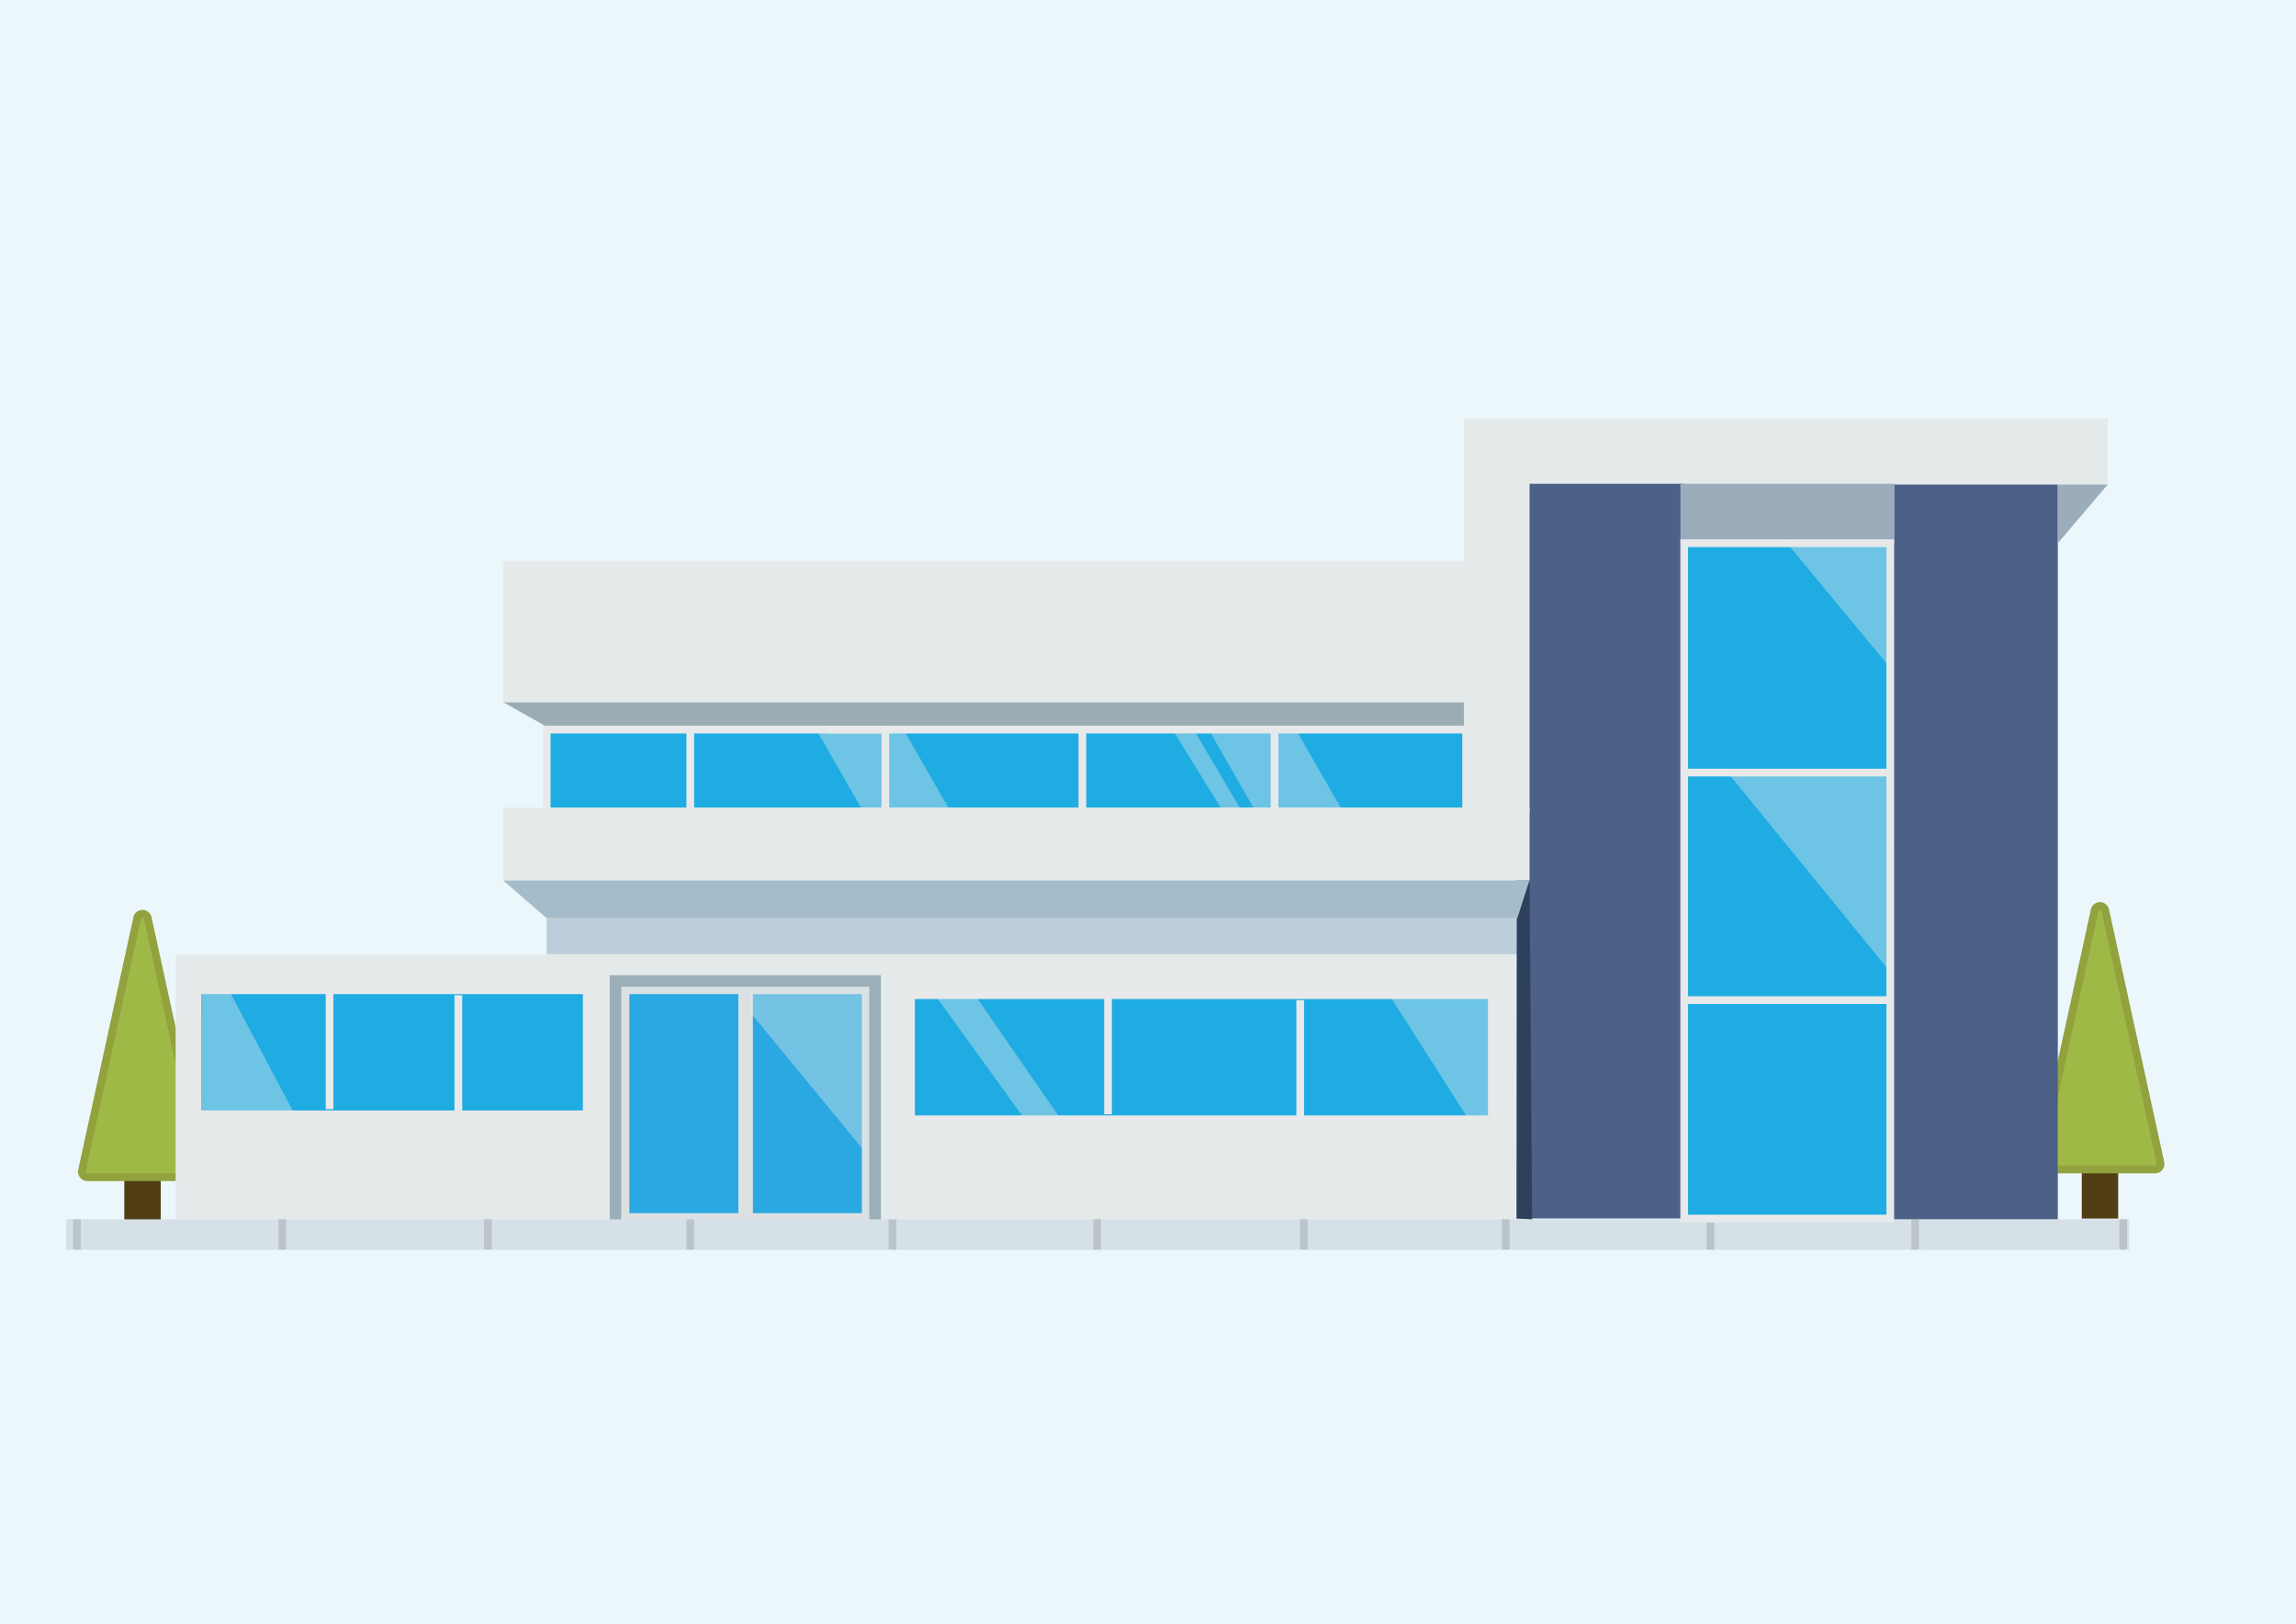 <svg id="Ebene_1" data-name="Ebene 1" xmlns="http://www.w3.org/2000/svg" viewBox="0 0 297 210">
  <defs>
    <style>
      .cls-1 {
        fill: #d0ebf6;
      }

      .cls-1, .cls-17 {
        opacity: 0.4;
      }

      .cls-2 {
        fill: #523e14;
      }

      .cls-3 {
        fill: #9fb946;
        stroke: #91a23e;
        stroke-linecap: round;
        stroke-linejoin: round;
      }

      .cls-17, .cls-4 {
        fill: #e4eaea;
      }

      .cls-14, .cls-5 {
        fill: #a5bcca;
      }

      .cls-5 {
        opacity: 0.68;
      }

      .cls-6 {
        fill: #9aadb4;
      }

      .cls-7 {
        fill: #1eace2;
      }

      .cls-7, .cls-8 {
        stroke: #e8e9ea;
      }

      .cls-10, .cls-12, .cls-7, .cls-8, .cls-9 {
        stroke-miterlimit: 10;
      }

      .cls-10, .cls-12, .cls-8 {
        fill: none;
      }

      .cls-9 {
        fill: #29a8e1;
        stroke: #dbe1e2;
      }

      .cls-10 {
        stroke: #9bafb8;
        stroke-width: 1.5px;
      }

      .cls-11 {
        fill: #d5e0e7;
      }

      .cls-12 {
        stroke: #bbc4c9;
      }

      .cls-13 {
        fill: #4c6088;
      }

      .cls-15 {
        fill: #9bacbb;
      }

      .cls-16 {
        fill: #2e415c;
      }
    </style>
  </defs>
  <title>Firma</title>
  <rect class="cls-1" width="297" height="210"/>
  <g>
    <rect class="cls-2" x="16.08" y="152.25" width="4.71" height="6.35"/>
    <path class="cls-3" d="M11.31,152.25H25.55a.72.72,0,0,0,.7-.88l-7.14-32.66a.7.7,0,0,0-1.36,0l-7.14,32.66A.72.72,0,0,0,11.31,152.25Z"/>
  </g>
  <g>
    <rect class="cls-2" x="269.29" y="151.25" width="4.71" height="6.35"/>
    <path class="cls-3" d="M264.53,151.25h14.23a.72.72,0,0,0,.7-.88l-7.14-32.66a.7.7,0,0,0-1.36,0l-7.14,32.66A.72.72,0,0,0,264.53,151.25Z"/>
  </g>
  <rect class="cls-4" x="22.72" y="123.43" width="175.47" height="34.27"/>
  <rect class="cls-5" x="70.72" y="118.75" width="127.46" height="4.67"/>
  <rect class="cls-4" x="65.12" y="72.54" width="124.55" height="18.43"/>
  <polyline class="cls-6" points="70.72 93.99 189.66 93.99 189.66 90.84 65.12 90.84"/>
  <g>
    <rect class="cls-7" x="70.72" y="94.36" width="118.94" height="10.64"/>
    <line class="cls-8" x1="89.29" y1="105" x2="89.29" y2="94.36"/>
    <polyline class="cls-8" points="107.12 94.36 114.53 94.36 114.53 105"/>
    <line class="cls-8" x1="140.01" y1="105" x2="140.01" y2="94.36"/>
    <line class="cls-8" x1="164.87" y1="105" x2="164.87" y2="94.36"/>
  </g>
  <g>
    <rect class="cls-7" x="117.85" y="128.71" width="75.13" height="16.05"/>
    <line class="cls-8" x1="143.33" y1="144.11" x2="143.33" y2="128.06"/>
    <line class="cls-8" x1="168.19" y1="145.4" x2="168.19" y2="129.35"/>
  </g>
  <g>
    <rect class="cls-7" x="25.56" y="128.07" width="50.34" height="16.05"/>
    <line class="cls-8" x1="42.63" y1="143.46" x2="42.63" y2="127.41"/>
    <line class="cls-8" x1="59.29" y1="144.75" x2="59.29" y2="128.71"/>
  </g>
  <rect class="cls-4" x="189.66" y="54.13" width="82.98" height="8.54"/>
  <g>
    <rect class="cls-9" x="96.89" y="128.07" width="15.1" height="29.33"/>
    <rect class="cls-9" x="80.91" y="128.07" width="15.1" height="29.33"/>
  </g>
  <rect class="cls-10" x="79.62" y="126.87" width="33.58" height="32.26"/>
  <g>
    <rect class="cls-11" x="8.59" y="157.7" width="266.81" height="3.93"/>
    <line class="cls-12" x1="9.94" y1="157.7" x2="9.94" y2="161.63"/>
    <line class="cls-12" x1="36.51" y1="157.7" x2="36.51" y2="161.63"/>
    <line class="cls-12" x1="63.12" y1="157.7" x2="63.12" y2="161.63"/>
    <line class="cls-12" x1="89.29" y1="157.7" x2="89.29" y2="161.63"/>
    <line class="cls-12" x1="115.45" y1="157.7" x2="115.45" y2="161.63"/>
    <line class="cls-12" x1="141.91" y1="157.7" x2="141.91" y2="161.63"/>
    <line class="cls-12" x1="168.65" y1="157.7" x2="168.65" y2="161.63"/>
    <line class="cls-12" x1="194.78" y1="157.7" x2="194.78" y2="161.63"/>
    <line class="cls-12" x1="221.26" y1="157.7" x2="221.26" y2="161.63"/>
    <line class="cls-12" x1="247.74" y1="157.7" x2="247.74" y2="161.63"/>
    <line class="cls-12" x1="274.65" y1="157.7" x2="274.65" y2="161.63"/>
  </g>
  <rect class="cls-13" x="244.52" y="62.67" width="21.67" height="95.02"/>
  <rect class="cls-13" x="196.19" y="62.57" width="21.67" height="95.02"/>
  <polygon class="cls-14" points="65.06 113.85 197.86 113.85 196.34 118.75 70.71 118.75 65.06 113.85"/>
  <rect class="cls-4" x="189.36" y="54.13" width="8.5" height="50.96"/>
  <rect class="cls-4" x="65.06" y="104.45" width="132.8" height="9.4"/>
  <polygon class="cls-15" points="266.19 62.67 272.64 62.67 266.19 70.25 266.19 62.67"/>
  <rect class="cls-15" x="217.37" y="62.57" width="27.69" height="7.69"/>
  <g>
    <rect class="cls-7" x="187.52" y="100.59" width="87.34" height="26.66" transform="translate(345.11 -117.26) rotate(90)"/>
    <line class="cls-8" x1="217.88" y1="99.92" x2="244.54" y2="99.92"/>
    <line class="cls-8" x1="217.82" y1="129.35" x2="244.48" y2="129.35"/>
  </g>
  <polygon class="cls-16" points="196.19 157.59 198.19 157.7 197.86 113.85 196.25 118.83 196.19 157.59"/>
  <polygon class="cls-17" points="231.15 70.25 244.52 70.25 244.48 86.33 231.15 70.25"/>
  <polygon class="cls-17" points="105.67 94.51 114.27 94.51 114.25 104.85 111.6 104.85 105.67 94.51"/>
  <polygon class="cls-17" points="180.01 129.16 192.98 129.16 192.95 144.76 189.96 144.76 180.01 129.16"/>
  <polygon class="cls-17" points="97.07 128.44 111.81 128.44 111.78 148.84 97.07 130.96 97.07 128.44"/>
  <polygon class="cls-17" points="223.48 99.92 244.52 99.92 244.46 125.64 223.48 99.92"/>
  <polygon class="cls-17" points="122.89 104.85 114.29 104.85 114.31 94.51 116.96 94.51 122.89 104.85"/>
  <polygon class="cls-17" points="37.95 143.79 26.12 143.79 26.15 128.39 29.79 128.39 37.95 143.79"/>
  <polygon class="cls-17" points="156.26 94.21 164.86 94.21 164.84 104.55 162.19 104.55 156.26 94.21"/>
  <polygon class="cls-17" points="173.48 104.55 164.88 104.55 164.9 94.21 167.55 94.21 173.48 104.55"/>
  <polygon class="cls-17" points="151.8 94.58 154.54 94.58 160.56 104.78 158.1 104.78 151.8 94.58"/>
  <polygon class="cls-17" points="121.28 129.16 126.44 129.16 137.8 145.59 133.16 145.59 121.28 129.16"/>
</svg>
